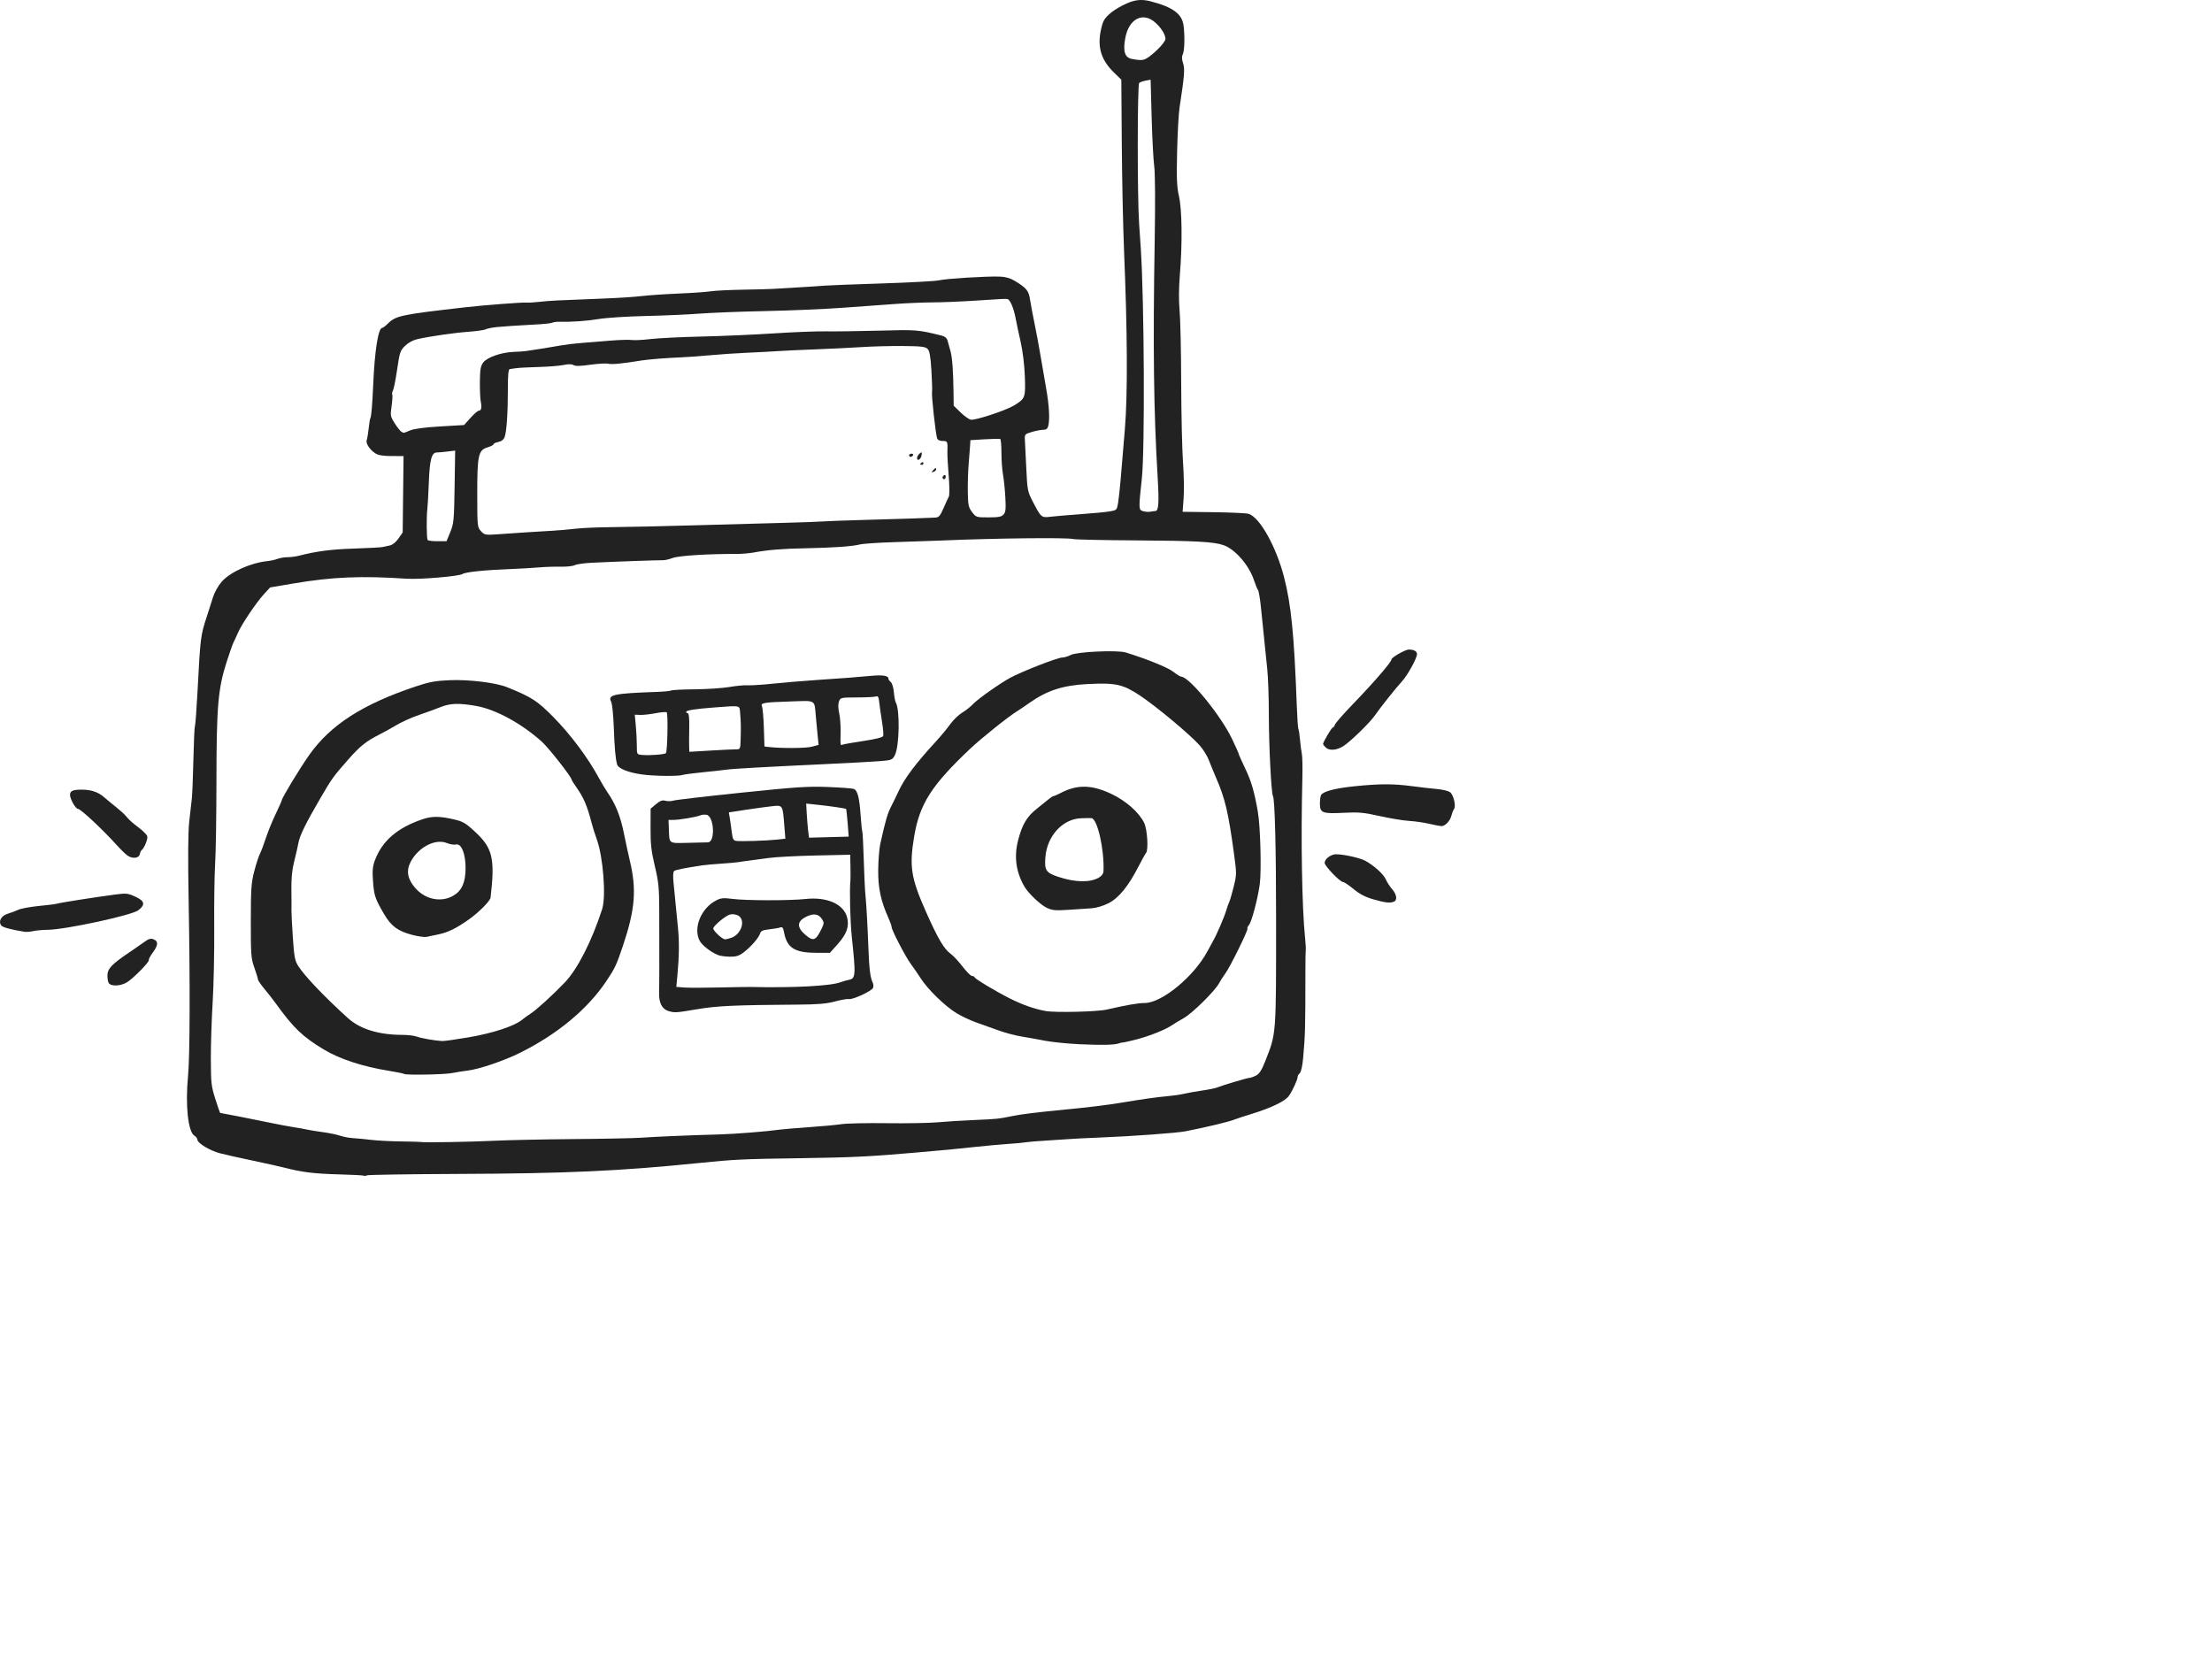 <?xml version="1.0" encoding="UTF-8"?>
<svg viewBox="0 0 640 480" xmlns="http://www.w3.org/2000/svg">
 <switch>
  <g fill="#222">
   <path d="m31.407 284.33c-0.216-0.443-0.36-1.495-0.319-2.33 0.085-1.769 1.387-3.112 6.106-6.301 1.703-1.149 3.785-2.596 4.624-3.211 1.127-0.83 1.79-1.025 2.533-0.751 1.499 0.556 1.471 1.674-0.096 3.799-0.769 1.049-1.309 2.055-1.194 2.233 0.281 0.464-4.497 5.324-6.332 6.444-1.915 1.167-4.779 1.233-5.322 0.117zm-24.285-14.73c-3.842-0.616-6.287-1.265-6.727-1.797-0.96-1.157-0.092-2.823 1.774-3.402 0.95-0.295 2.389-0.832 3.195-1.198 0.808-0.359 3.516-0.854 6.017-1.091 2.501-0.239 4.847-0.539 5.21-0.673 0.705-0.252 10.707-1.82 16.654-2.614 3.293-0.436 3.726-0.391 5.876 0.596 2.775 1.271 3.006 2.296 0.885 3.955-1.861 1.448-21.2 5.614-26.206 5.644-1.394 0.007-3.26 0.175-4.147 0.375-0.884 0.192-2.024 0.288-2.531 0.205zm390.21-9.399c-2.295-0.655-3.919-1.501-5.696-2.964-1.368-1.124-2.745-2.046-3.061-2.046-0.864 0-5.312-4.626-5.312-5.523 0-0.96 1.243-2.088 2.69-2.44 1.39-0.341 7.273 0.841 9.059 1.815 2.531 1.387 5.311 3.904 5.941 5.38 0.343 0.806 1.168 2.08 1.832 2.839 1.358 1.555 1.577 3.219 0.481 3.639-1.146 0.44-2.486 0.284-5.934-0.7zm-360.42-12.652c-0.593-0.416-1.938-1.714-2.994-2.887-4.312-4.772-10.615-10.662-11.415-10.662-0.633 0-2.245-2.858-2.247-3.981-0.002-1.18 0.799-1.548 3.377-1.548 2.727 0 4.734 0.672 6.46 2.162 0.82 0.711 2.404 2.02 3.517 2.904 1.112 0.887 2.346 2 2.74 2.473 1.109 1.319 1.616 1.784 3.88 3.516 1.158 0.888 2.228 1.963 2.374 2.397 0.253 0.739-0.877 3.549-1.629 4.052-0.19 0.126-0.422 0.646-0.518 1.156-0.222 1.196-2.122 1.423-3.545 0.418zm376.53-9.22c-1.522-0.353-4.112-0.721-5.759-0.818-1.647-0.099-5.438-0.721-8.427-1.385-4.697-1.052-6.107-1.184-10.474-0.958-6.181 0.311-6.901 0.031-6.891-2.684 0.003-1.064 0.161-2.18 0.346-2.475 0.677-1.065 4.141-1.961 9.781-2.531 7.269-0.734 11.074-0.734 16.585-0.008 2.405 0.323 5.618 0.687 7.14 0.814 1.521 0.129 3.202 0.522 3.738 0.873 1.069 0.694 1.873 4.118 1.177 5.006-0.227 0.291-0.547 1.104-0.717 1.805-0.378 1.581-1.852 3.112-2.93 3.053-0.444-0.026-2.049-0.339-3.569-0.692zm-29.912-22.1c-0.399-0.398-0.725-0.835-0.725-0.973 0-0.559 2.478-4.753 2.807-4.753 0.194 0 0.477-0.373 0.622-0.834 0.146-0.459 2.454-3.101 5.129-5.872 6.268-6.496 11.25-12.272 11.253-13.049 0-0.54 4.015-2.818 4.965-2.818 1.5 0 2.406 0.497 2.403 1.319 0 1.193-2.722 6.124-4.358 7.896-1.68 1.816-6.436 7.8-7.874 9.902-1.378 2.021-7.069 7.557-9.062 8.819-1.983 1.257-4.117 1.407-5.16 0.363z"/>
   <path d="m105.39 340.18c-0.117-0.12-3.412-0.295-7.32-0.396-7.038-0.18-10.723-0.629-15.631-1.904-1.393-0.359-5.541-1.287-9.214-2.055-3.674-0.767-7.977-1.73-9.561-2.143-2.953-0.762-6.562-2.953-6.562-3.988 0-0.315-0.393-0.818-0.869-1.116-1.827-1.14-2.638-8.761-1.833-17.187 0.55-5.738 0.619-26.492 0.173-51.323-0.216-11.965-0.154-19.395 0.178-22.345 0.277-2.43 0.615-5.453 0.757-6.72 0.138-1.265 0.342-6.412 0.453-11.432 0.112-5.023 0.31-9.303 0.438-9.512 0.132-0.207 0.455-4.497 0.723-9.525 0.874-16.466 0.884-16.535 2.755-22.277 0.539-1.648 1.325-4.111 1.75-5.48 0.437-1.406 1.527-3.34 2.516-4.465 2.478-2.817 8.386-5.479 13.21-5.963 0.917-0.091 2.242-0.384 2.944-0.65 0.704-0.269 2.019-0.486 2.924-0.486 0.904 0 2.394-0.193 3.31-0.431 5.017-1.299 9.331-1.855 15.947-2.065 4.055-0.13 7.784-0.336 8.292-0.454 0.508-0.119 1.461-0.333 2.119-0.471 0.696-0.145 1.711-0.986 2.41-1.994l1.21-1.749 0.125-11.045 0.126-11.045-3.495-0.014c-2.526-0.006-3.832-0.234-4.713-0.811-1.605-1.051-2.792-2.902-2.443-3.808 0.152-0.399 0.403-1.904 0.557-3.346s0.364-2.759 0.471-2.929c0.301-0.494 0.588-3.842 0.859-10.054 0.418-9.626 1.459-16.126 2.581-16.126 0.21 0 0.88-0.497 1.488-1.106 2.435-2.432 3.717-2.708 22.661-4.871 5.516-0.626 16.636-1.473 17.632-1.344 0.438 0.059 2.145-0.041 3.791-0.224 2.99-0.333 4.78-0.423 18.657-0.956 4.056-0.154 8.924-0.472 10.825-0.706 1.903-0.232 6.67-0.557 10.597-0.724 3.928-0.166 8.15-0.459 9.385-0.655 1.234-0.193 5.482-0.406 9.445-0.473 3.957-0.07 7.82-0.172 8.58-0.228 0.761-0.055 4.077-0.255 7.37-0.44 3.296-0.188 6.716-0.412 7.604-0.5 0.887-0.088 8.307-0.375 16.491-0.635 8.182-0.261 15.646-0.667 16.584-0.902 1.924-0.482 13.771-1.218 17.543-1.084 1.718 0.06 3.062 0.444 4.377 1.242 3.413 2.068 4.021 2.816 4.417 5.417 0.202 1.337 0.799 4.503 1.322 7.037 0.524 2.534 1.277 6.576 1.674 8.984 0.393 2.408 1.127 6.655 1.627 9.444 0.913 5.089 1.148 9.24 0.629 11.171-0.198 0.738-0.625 1.039-1.489 1.042-0.668 0.003-2.148 0.291-3.285 0.634-1.962 0.586-2.069 0.71-1.976 2.183 0.053 0.854 0.236 4.559 0.408 8.235 0.298 6.396 0.377 6.806 1.86 9.672 2.411 4.654 2.518 4.749 5.09 4.43 1.219-0.147 5.118-0.479 8.666-0.736 3.548-0.25 7.381-0.618 8.523-0.812 2.025-0.342 2.079-0.394 2.421-2.421 0.19-1.142 0.539-4.353 0.771-7.142 0.235-2.786 0.772-9.21 1.197-14.277 0.834-10.03 0.751-27.744-0.251-51.831-0.277-6.712-0.569-20.542-0.643-30.726l-0.135-18.515-2.106-2.047c-4.165-4.049-5.128-8.207-3.306-14.247 0.522-1.729 2.585-3.572 5.838-5.224 3.225-1.631 5.22-1.904 8.189-1.12 6.287 1.649 8.948 3.615 9.384 6.926 0.411 3.125 0.296 7.421-0.225 8.395-0.317 0.591-0.289 1.382 0.088 2.53 0.556 1.687 0.41 3.539-1.006 12.797-0.271 1.773-0.594 7.531-0.713 12.794-0.183 7.827-0.087 10.18 0.534 12.902 0.896 3.937 1.01 13.62 0.265 22.676-0.318 3.836-0.346 7.562-0.084 10.362 0.228 2.407 0.437 11.806 0.463 20.888 0.031 9.079 0.266 19.446 0.527 23.037 0.261 3.586 0.338 8.286 0.177 10.438l-0.291 3.917 8.917 0.115c4.901 0.067 9.461 0.27 10.131 0.463 3.208 0.902 7.995 9.409 10.284 18.259 2.092 8.101 2.937 16.64 3.712 37.532 0.126 3.385 0.329 6.324 0.459 6.526 0.128 0.204 0.335 1.583 0.464 3.063 0.124 1.473 0.367 3.308 0.531 4.064 0.163 0.761 0.231 4.08 0.146 7.371-0.45 17.391-0.116 36.943 0.782 45.84 0.166 1.643 0.256 3.176 0.203 3.4-0.058 0.224-0.104 3.229-0.104 6.681 0 15.94-0.063 18.31-0.662 24.812-0.207 2.25-0.605 4.015-0.975 4.318-0.346 0.287-0.625 0.784-0.625 1.104 0 0.753-1.389 3.785-2.477 5.405-1.02 1.515-5.011 3.465-10.652 5.204-2.279 0.704-4.561 1.447-5.066 1.658-1.58 0.657-7.961 2.192-14.22 3.42-2.586 0.508-15.697 1.458-25.171 1.829-3.417 0.128-7.356 0.333-8.752 0.444-1.393 0.111-4.503 0.318-6.91 0.455-2.406 0.141-4.894 0.353-5.525 0.472-0.636 0.119-2.811 0.321-4.841 0.45-2.026 0.133-6.482 0.536-9.903 0.9-6.144 0.662-7.336 0.777-17.275 1.642-12.975 1.132-18.121 1.38-32.938 1.596-16.992 0.245-19.14 0.348-29.485 1.397-23.066 2.341-38.479 3.037-69.561 3.155-14.317 0.057-26.259 0.245-26.541 0.416-0.283 0.181-0.607 0.226-0.723 0.111zm37.545-10.123c3.846-0.192 14.145-0.412 22.887-0.484 8.741-0.068 17.551-0.253 19.579-0.391 4.152-0.302 14.304-0.729 22.572-0.952 4.831-0.135 13.79-0.849 17.968-1.429 0.76-0.109 4.386-0.406 8.061-0.665 3.676-0.254 7.924-0.654 9.446-0.881 1.52-0.231 7.428-0.357 13.127-0.28 5.702 0.077 12.334-0.046 14.743-0.262 2.407-0.221 7.176-0.519 10.595-0.659 6.516-0.275 6.969-0.321 11.057-1.157 2.594-0.529 7.009-1.072 14.741-1.815 7.527-0.734 12.513-1.341 17.045-2.092 6.376-1.063 10.008-1.565 13.129-1.841 1.523-0.128 3.597-0.432 4.608-0.672 1.014-0.243 3.397-0.666 5.297-0.946 1.901-0.277 3.871-0.68 4.379-0.891 1.51-0.632 8.762-2.785 9.376-2.785 0.314 0 1.153-0.302 1.864-0.668 0.976-0.504 1.639-1.55 2.706-4.265 3.172-8.063 3.097-7.102 3.097-40.677 0-20.735-0.359-35.023-0.902-35.901-0.492-0.796-1.187-14.474-1.194-23.524-0.005-4.941-0.207-10.849-0.45-13.13-0.559-5.228-1.203-11.537-1.81-17.681-0.258-2.633-0.654-5.016-0.875-5.299-0.224-0.284-0.743-1.55-1.158-2.818-1.426-4.355-5.476-9.014-8.842-10.172-2.843-0.98-8.162-1.263-25.309-1.368-9.374-0.054-17.563-0.231-18.197-0.397-1.856-0.468-22.608-0.234-38.008 0.432-2.53 0.108-8.543 0.314-13.355 0.458-4.815 0.144-9.481 0.452-10.368 0.69-2.07 0.553-7.816 0.955-15.661 1.096-6.554 0.115-11.153 0.489-14.973 1.218-1.266 0.237-3.546 0.43-5.069 0.422-8.154-0.03-16.603 0.502-18.368 1.156-1.046 0.384-2.315 0.687-2.822 0.658-1.056-0.048-14.626 0.435-20.613 0.736-2.217 0.108-4.455 0.43-4.975 0.707-0.519 0.276-2.334 0.472-4.032 0.433-1.698-0.041-4.54 0.053-6.314 0.207-1.771 0.153-5.192 0.357-7.598 0.451-8.07 0.304-13.581 0.862-14.511 1.466-1.014 0.658-12.372 1.613-16.127 1.36-13.026-0.887-21.546-0.53-32.777 1.373l-6.747 1.145-1.799 1.958c-2.23 2.429-6.455 8.705-7.516 11.174-0.438 1.016-1.007 2.251-1.269 2.754-0.262 0.5-1.166 3.066-2.009 5.698-2.476 7.723-2.922 12.902-2.939 34.161-0.008 10.261-0.178 21.145-0.378 24.186-0.199 3.038-0.318 11.332-0.266 18.426 0.054 7.094-0.149 16.84-0.448 21.653-0.302 4.814-0.54 12.172-0.529 16.354 0.016 7.017 0.116 7.912 1.297 11.633 0.706 2.218 1.329 4.031 1.384 4.039 0.438 0.034 10.231 1.959 13.919 2.737 2.534 0.536 5.851 1.162 7.37 1.395 1.522 0.231 3.284 0.546 3.918 0.7 0.633 0.155 2.641 0.479 4.458 0.725 1.817 0.241 4.1 0.714 5.067 1.042 0.97 0.333 2.683 0.651 3.81 0.706 1.126 0.062 3.429 0.282 5.115 0.491 1.689 0.214 5.633 0.42 8.763 0.459 3.131 0.039 5.735 0.118 5.786 0.163 0.207 0.212 14.547-0.036 21.044-0.36zm-12.654-176.11c1.007-2.453 1.098-3.38 1.248-13.109l0.164-10.47-2.169 0.266c-1.192 0.147-2.59 0.269-3.106 0.276-1.551 0.017-2.087 2.004-2.342 8.646-0.129 3.423-0.331 6.948-0.443 7.832-0.271 2.106-0.207 8.364 0.09 8.842 0.128 0.207 1.411 0.369 2.853 0.365l2.623-7e-3 1.082-2.641zm21.259 0.119c1.141-0.081 4.354-0.272 7.141-0.438 2.788-0.156 6.417-0.462 8.063-0.675 1.646-0.207 6.414-0.405 10.595-0.441 4.18-0.032 14.753-0.266 23.495-0.521 8.742-0.253 20.248-0.567 25.568-0.705 5.321-0.131 10.399-0.318 11.289-0.402 0.884-0.087 7.001-0.312 13.588-0.492 11.037-0.312 15.901-0.47 19.261-0.634 1.109-0.056 1.45-0.435 2.444-2.712 0.635-1.455 1.331-2.98 1.548-3.384 0.216-0.405 0.195-3.076-0.045-5.991-0.238-2.887-0.408-5.977-0.375-6.865 0.112-3.081 0.052-3.224-1.381-3.224-0.898 0-1.439-0.28-1.613-0.833-0.433-1.357-1.631-12.312-1.453-13.262 0.091-0.483 0.01-3.332-0.179-6.327-0.262-4.143-0.527-5.632-1.113-6.219-0.642-0.637-1.846-0.78-7.089-0.826-3.477-0.035-8.809 0.103-11.849 0.301-3.039 0.199-9.155 0.5-13.589 0.668-4.434 0.167-9.41 0.398-11.056 0.521-1.647 0.116-5.483 0.317-8.524 0.451-3.041 0.126-8.016 0.466-11.057 0.745-3.039 0.279-6.979 0.563-8.752 0.626-3.521 0.126-9.004 0.567-10.828 0.865-5.316 0.882-8.566 1.204-9.562 0.956-0.651-0.16-3.029-0.031-5.287 0.283-2.855 0.406-4.332 0.438-4.856 0.104-0.504-0.314-1.452-0.325-2.848-0.034-1.151 0.241-4.374 0.504-7.162 0.577-2.784 0.074-5.688 0.225-6.448 0.333-0.76 0.105-1.638 0.228-1.953 0.266-0.417 0.052-0.571 1.578-0.568 5.718 0 7.013-0.366 12.445-0.942 13.952-0.288 0.76-0.914 1.247-1.827 1.432-0.764 0.153-1.389 0.451-1.389 0.661 0 0.213-0.805 0.626-1.787 0.919-2.607 0.781-2.929 2.296-2.917 13.708 0.008 9.183 0.033 9.393 1.09 10.529 1.06 1.134 1.163 1.152 5.687 0.833 2.535-0.18 5.541-0.386 6.68-0.463zm121.16-15.863c0-0.237 0.207-0.56 0.462-0.717 0.254-0.159 0.463 0.042 0.463 0.434 0 0.396-0.209 0.718-0.463 0.718-0.255-9.92e-4 -0.462-0.194-0.462-0.435zm-2.769-2.091c0.663-0.796 0.931-0.881 0.931-0.29 0 0.228-0.342 0.542-0.759 0.704-0.633 0.242-0.661 0.175-0.172-0.414zm-3.679-1.822c0-0.112 0.208-0.333 0.462-0.489 0.254-0.158 0.461-0.067 0.461 0.202 0 0.269-0.207 0.489-0.461 0.489s-0.462-0.094-0.462-0.202zm-0.92-1.778c0-0.371 0.331-0.944 0.734-1.285 0.643-0.532 0.714-0.467 0.576 0.484-0.171 1.196-1.31 1.89-1.31 0.801zm-2.304-0.787c0-0.248 0.322-0.458 0.717-0.458 0.396 0 0.591 0.209 0.434 0.458-0.155 0.255-0.479 0.462-0.718 0.462s-0.433-0.207-0.433-0.462zm27.325 17.141c0.616-0.679 0.71-1.571 0.524-4.951-0.126-2.268-0.432-5.25-0.68-6.628-0.247-1.376-0.451-4.213-0.451-6.311 0-2.088-0.154-3.873-0.347-3.96-0.188-0.087-2.209-0.049-4.489 0.083l-4.146 0.253-0.09 1.609c-0.05 0.889-0.231 3.271-0.411 5.298-0.175 2.03-0.285 5.644-0.247 8.031 0.064 3.877 0.198 4.508 1.239 5.873 1.146 1.504 1.232 1.532 4.76 1.532 2.87-0.001 3.74-0.165 4.338-0.829zm43.917-1.008c0.971-0.015 1.126-2.341 0.659-10.064-1.126-18.729-1.36-37.367-0.848-67.567 0.197-11.577 0.146-20.136-0.127-22.114-0.247-1.773-0.58-8.136-0.746-14.141l-0.299-10.914-1.427 0.266c-0.784 0.144-1.629 0.455-1.879 0.682-0.541 0.493-0.555 32.927-0.022 40.695 0.19 2.783 0.407 5.998 0.482 7.139 1.009 15.29 1.207 58.219 0.311 66.567-0.966 8.958-0.958 9.105 0.375 9.496 0.635 0.188 1.565 0.252 2.073 0.148 0.506-0.103 1.157-0.19 1.448-0.193zm-215.61-23.32c1.151-0.486 4.211-0.893 8.692-1.155l6.917-0.408 1.867-2.072c1.027-1.142 2.1-2.072 2.381-2.072 0.728 0 0.947-0.935 0.595-2.534-0.168-0.762-0.287-3.352-0.266-5.759 0.029-3.602 0.199-4.602 0.955-5.643 1.083-1.491 5.253-2.96 8.749-3.076 1.267-0.041 2.882-0.15 3.589-0.244 2.103-0.284 7.759-1.193 10.232-1.645 1.267-0.231 3.856-0.543 5.758-0.687 1.901-0.144 5.654-0.451 8.342-0.676 2.688-0.227 5.499-0.314 6.249-0.195 0.751 0.12 3.218-0.002 5.481-0.27 2.261-0.269 8.881-0.594 14.709-0.728 5.828-0.129 15.258-0.542 20.961-0.916 5.701-0.371 12.438-0.637 14.972-0.589 2.534 0.049 9.48-0.045 15.435-0.202 10.957-0.3 11.212-0.284 18.19 1.435 0.915 0.227 1.483 0.721 1.697 1.473 0.174 0.624 0.546 1.964 0.829 2.977 0.531 1.922 0.809 5.663 0.889 12.056l0.044 3.769 1.932 1.889c1.061 1.04 2.402 2.009 2.982 2.156 1.182 0.297 10.055-2.608 12.52-4.094 3.275-1.98 3.387-2.267 3.159-8.406-0.119-3.275-0.609-7.311-1.195-9.904-0.549-2.407-1.207-5.518-1.469-6.911-0.563-3.009-1.632-5.504-2.402-5.588-0.738-0.088-1.255-0.06-9.536 0.482-3.926 0.256-9.318 0.474-11.977 0.487-2.662 0.011-7.532 0.213-10.825 0.452-3.296 0.237-10.239 0.738-15.435 1.115-5.193 0.378-15.259 0.809-22.365 0.952-7.106 0.145-15.606 0.477-18.889 0.733-3.281 0.258-10.32 0.567-15.641 0.688-5.321 0.12-11.436 0.515-13.589 0.878-3.435 0.578-7.836 0.881-11.517 0.792-0.634-0.015-1.464 0.097-1.844 0.255-0.377 0.157-1.832 0.353-3.223 0.434-8.495 0.486-10.614 0.626-12.801 0.836-1.339 0.13-2.791 0.417-3.226 0.644-0.433 0.224-2.654 0.545-4.934 0.715-4.259 0.311-11.33 1.33-14.929 2.152-1.23 0.276-2.625 1.042-3.536 1.938-1.395 1.372-1.561 1.869-2.275 6.775-0.426 2.913-0.968 5.667-1.209 6.113-0.239 0.448-0.333 0.983-0.208 1.187 0.125 0.202 0.038 1.697-0.19 3.324-0.401 2.832-0.361 3.038 0.974 5.12 0.768 1.193 1.64 2.268 1.939 2.39 0.301 0.123 0.572 0.241 0.606 0.259 0.03 0.023 0.858-0.297 1.836-0.702zm213.86-108.16c2.294-1.691 4.681-4.304 4.681-5.124 0-1.243-1.254-3.248-2.985-4.769-3.575-3.138-7.603-1.037-8.632 4.496-0.729 3.909-0.146 5.711 1.96 6.085 2.849 0.512 3.468 0.425 4.976-0.688z"/>
   <path d="m116.93 310.72c-0.12-0.123-2.072-0.521-4.338-0.887-7.624-1.226-14.264-3.394-18.86-6.158-6.205-3.733-8.773-6.198-13.939-13.348-0.826-1.139-2.328-3.066-3.339-4.269-1.011-1.21-1.839-2.43-1.839-2.71 0-0.279-0.462-1.806-1.028-3.391-0.95-2.663-1.026-3.677-1.019-13.477 0.008-9.296 0.128-11.062 0.988-14.373 0.539-2.08 1.277-4.359 1.642-5.065 0.362-0.714 1.131-2.744 1.707-4.517 0.574-1.774 1.849-4.905 2.832-6.962 0.981-2.058 1.788-3.861 1.788-4.014 0-0.637 5.205-9.228 7.91-13.064 6.162-8.735 15.429-14.71 30.786-19.851 4.016-1.344 5.701-1.655 9.905-1.833 5.529-0.239 13.351 0.72 16.585 2.026 7.135 2.884 8.707 3.898 13.374 8.619 5.017 5.079 10.042 11.804 13.22 17.704 0.692 1.279 1.8 3.123 2.463 4.094 2.371 3.467 3.747 6.907 4.756 11.898 0.565 2.789 1.329 6.312 1.694 7.83 2.013 8.361 1.554 14.116-1.973 24.647-1.858 5.551-2.34 6.574-4.891 10.363-5.438 8.085-14.198 15.332-24.958 20.653-4.749 2.351-11.83 4.744-15.201 5.136-1.267 0.148-3.237 0.463-4.378 0.695-2.132 0.444-13.494 0.647-13.887 0.254zm18.745-10.603c6.927-1.193 13.074-3.21 15.305-5.014 0.691-0.562 1.822-1.373 2.507-1.807 1.658-1.038 6.351-5.317 9.925-9.039 3.674-3.828 7.861-12.052 10.813-21.231 1.18-3.669 0.281-15.201-1.583-20.268-0.511-1.394-1.196-3.573-1.52-4.841-1.203-4.682-2.27-7.19-4.238-9.962-0.833-1.175-1.516-2.267-1.516-2.417 0-0.722-6.593-9.131-8.522-10.874-5.867-5.294-13.345-9.386-19.005-10.396-5.009-0.892-7.536-0.819-10.347 0.307-1.34 0.536-4.151 1.561-6.251 2.278-2.098 0.717-5 2.019-6.45 2.89-1.448 0.872-3.743 2.139-5.102 2.818-3.688 1.852-5.568 3.36-8.847 7.089-4.488 5.112-4.722 5.435-8.052 11.129-4.277 7.318-6.073 10.966-6.456 13.13-0.179 1.012-0.725 3.398-1.209 5.298-0.629 2.457-0.862 4.855-0.817 8.294 0.037 2.659 0.046 5.344 0.021 5.967-0.025 0.62 0.15 4.079 0.393 7.685 0.382 5.706 0.584 6.788 1.56 8.332 1.817 2.885 7.597 8.94 14.359 15.064 3.548 3.214 8.948 4.871 15.838 4.871 1.518 0 3.34 0.224 4.052 0.49 1.254 0.479 5.293 1.187 7.423 1.297 0.578 0.028 4.052-0.46 7.719-1.09zm-16.432-29.631c-4.183-1.111-6.086-2.533-8.153-6.074-2.573-4.415-2.876-5.322-3.171-9.518-0.218-3.052-0.104-4.26 0.565-6.019 2.137-5.626 6.479-9.365 13.734-11.828 2.733-0.928 4.865-0.933 8.892-0.022 2.827 0.638 3.511 1.026 6.271 3.57 5.16 4.756 5.878 7.757 4.559 19.091-0.115 0.986-3.357 4.263-6.26 6.321-3.654 2.587-6.012 3.748-8.802 4.332-1.254 0.263-2.797 0.585-3.431 0.719-0.634 0.132-2.527-0.127-4.204-0.572zm11.804-11.272c2.536-1.421 3.625-3.784 3.66-7.937 0.034-4.197-1.219-7.331-2.772-6.939-0.564 0.141-1.731-0.041-2.597-0.404-3.343-1.396-8.306 1.168-10.533 5.444-1.344 2.573-0.912 4.974 1.365 7.572 2.876 3.288 7.38 4.222 10.877 2.264zm181.51 42.921c-3.548-0.162-8.108-0.612-10.137-1.008-2.024-0.392-5.123-0.952-6.881-1.238-1.759-0.286-4.662-1.05-6.449-1.697-1.789-0.644-4.683-1.673-6.431-2.287-1.747-0.607-4.419-1.859-5.936-2.779-3.289-2.003-8.28-6.859-10.33-10.058-0.815-1.269-2.108-3.155-2.878-4.189-1.549-2.086-5.532-9.759-5.543-10.673-0.002-0.322-0.401-1.459-0.886-2.534-2.245-4.999-3.04-8.696-2.992-13.944 0.024-2.798 0.298-6.216 0.606-7.605 1.567-7.005 2.068-8.706 3.257-11.036 0.711-1.396 1.571-3.157 1.914-3.918 1.734-3.852 4.896-8.085 11.004-14.735 1.398-1.524 3.248-3.757 4.11-4.965 0.863-1.204 2.413-2.69 3.446-3.307 1.03-0.615 2.462-1.749 3.174-2.523 1.258-1.36 7.708-5.917 10.621-7.502 3.447-1.875 13.768-5.895 15.144-5.897 0.571-0.003 1.662-0.333 2.42-0.734 1.759-0.935 13.477-1.469 15.894-0.732 5.996 1.834 12.241 4.36 13.772 5.579 0.988 0.779 2.005 1.416 2.262 1.416 2.341 0 11.485 11.185 14.768 18.061 1.048 2.197 1.908 4.128 1.908 4.282 0 0.158 0.836 2.034 1.854 4.172 1.816 3.806 2.649 6.652 3.688 12.605 0.74 4.244 1.077 17.208 0.546 20.999-0.608 4.344-2.356 10.888-3.146 11.787-0.353 0.4-0.533 0.833-0.402 0.966 0.313 0.313-5.08 11.259-6.429 13.045-0.573 0.761-1.368 2.002-1.77 2.767-1.178 2.231-7.737 8.712-10.234 10.111-1.269 0.711-2.851 1.666-3.519 2.127-1.841 1.269-6.675 3.176-10.485 4.135-1.875 0.467-3.532 0.831-3.686 0.804-0.152-0.026-0.59 0.071-0.969 0.219-1.266 0.487-4.774 0.577-11.285 0.286zm7.601-10.025c5.843-1.337 9.177-1.915 11.02-1.908 4.963 0.015 14.307-7.684 18.176-14.973 0.671-1.265 1.403-2.607 1.632-2.988 0.893-1.503 3.188-6.783 3.702-8.522 0.3-1.011 0.738-2.261 0.976-2.766 0.234-0.504 0.821-2.522 1.3-4.478 0.86-3.493 0.86-3.68 0.008-9.905-1.569-11.479-2.526-15.537-5.031-21.317-0.712-1.647-1.678-4-2.144-5.232-0.465-1.227-1.652-3.16-2.635-4.287-2.665-3.057-12.552-11.316-17.357-14.505-4.916-3.264-7.024-3.723-15.163-3.31-7.075 0.36-11.659 1.841-16.744 5.411-1.475 1.035-3.029 2.088-3.454 2.341-2.456 1.467-10.398 7.807-13.79 11.009-11.105 10.496-14.569 15.908-16.141 25.238-1.471 8.734-0.96 12.049 3.365 21.81 3.445 7.781 5.251 10.859 7.178 12.23 0.73 0.52 2.274 2.176 3.431 3.682 1.16 1.503 2.388 2.735 2.734 2.735 0.343 0 0.692 0.177 0.778 0.396 0.206 0.529 6.28 4.165 10.289 6.166 3.65 1.815 7.062 3.009 10.257 3.586 2.761 0.497 14.87 0.216 17.613-0.413zm-17.28-29.45c-1.868-0.88-5.328-4.171-6.486-6.156-2.424-4.169-3.036-8.592-1.845-13.288 1.165-4.584 2.516-6.894 5.341-9.142 1.395-1.104 3.004-2.402 3.574-2.882 0.571-0.484 1.197-0.875 1.388-0.875 0.191 0 1.071-0.378 1.955-0.843 4.831-2.538 9.011-2.473 14.734 0.22 4.237 1.998 8.048 5.366 9.515 8.415 0.899 1.877 1.268 7.784 0.537 8.666-0.258 0.312-1.241 2.075-2.186 3.922-2.929 5.726-5.731 9.151-8.708 10.649-1.545 0.772-3.554 1.372-4.917 1.454-1.267 0.083-4.272 0.282-6.68 0.439-3.735 0.248-4.647 0.165-6.222-0.579zm15.092-8.758c0.821-0.48 1.283-1.156 1.31-1.918 0.24-6.28-1.762-15.066-3.482-15.271-0.262-0.034-1.617-0.016-3.01 0.032-5.328 0.198-9.82 5.078-10.325 11.226-0.316 3.836 0.154 4.551 3.793 5.748 4.867 1.606 9.193 1.671 11.714 0.183z"/>
   <path d="m193.51 292.56c-1.949-0.545-2.899-2.37-2.818-5.407 0.076-2.716 0.088-9.416 0.047-23.674-0.017-6.626-0.182-8.277-1.278-12.898-1.024-4.313-1.254-6.349-1.235-10.957l0.021-5.657 1.556-1.303c1.202-1 1.829-1.227 2.728-0.978 0.645 0.178 1.689 0.155 2.322-0.05 0.633-0.204 9.445-1.233 19.581-2.282 15.976-1.659 19.317-1.879 25.126-1.652 3.685 0.145 7.042 0.392 7.461 0.553 1.087 0.419 1.643 2.551 1.979 7.577 0.163 2.403 0.38 4.511 0.483 4.679 0.105 0.167 0.296 3.8 0.424 8.068 0.128 4.271 0.336 8.798 0.465 10.063 0.301 3.007 0.652 9.265 0.898 15.984 0.204 5.619 0.551 8.356 1.228 9.665 0.22 0.425 0.268 1.109 0.109 1.519-0.352 0.923-5.853 3.475-7.014 3.251-0.465-0.092-2.278 0.224-4.026 0.697-2.425 0.652-4.93 0.868-10.552 0.904-18.395 0.128-23.549 0.361-29.25 1.327-6.102 1.033-6.508 1.06-8.255 0.571zm23.453-7.002c12.657 0.285 23.398-0.28 26.26-1.38 0.634-0.241 1.656-0.534 2.27-0.653 2.099-0.404 2.156-1.124 0.962-12.446-0.471-4.442-0.696-13.709-0.4-16.35 0.042-0.382 0.046-2.209 0.006-4.064l-0.071-3.365-10.021 0.22c-5.509 0.122-11.573 0.44-13.475 0.71-1.899 0.27-4.386 0.602-5.529 0.738-1.139 0.138-2.589 0.343-3.222 0.46-0.633 0.11-2.916 0.317-5.07 0.454-2.152 0.14-4.64 0.361-5.529 0.497-5.149 0.784-7.657 1.286-8.089 1.627-0.321 0.251-0.376 1.473-0.166 3.513 0.181 1.72 0.46 4.574 0.619 6.352 0.157 1.771 0.445 4.676 0.634 6.446 0.409 3.805 0.372 8.231-0.11 13.448l-0.349 3.773 2.232 0.178c1.23 0.1 5.761 0.095 10.066-0.007 4.307-0.096 8.349-0.166 8.982-0.151zm-9.211-9.23c-2.035-0.805-4.652-2.843-5.329-4.155-1.929-3.728 0.44-9.439 4.842-11.684 1.32-0.677 2.093-0.741 4.607-0.414 3.857 0.509 16.705 0.529 21.255 0.028 6.095-0.663 10.927 1.462 11.947 5.254 0.71 2.634-0.063 4.864-2.705 7.813l-2.257 2.52-4.163-0.021c-6.052-0.031-8.266-1.466-9.095-5.883-0.255-1.371-0.49-1.69-1.076-1.457-0.418 0.162-1.834 0.407-3.158 0.551-1.927 0.205-2.471 0.448-2.714 1.229-0.391 1.256-2.655 3.856-4.753 5.451-1.294 0.988-2.136 1.255-3.948 1.241-1.266-0.013-2.82-0.222-3.453-0.473zm3.931-5.023c2.921-1.109 4.113-5.222 1.862-6.426-0.636-0.339-1.631-0.467-2.315-0.293-1.275 0.317-4.86 3.307-4.86 4.052 0 0.703 2.625 3.134 3.39 3.134 0.382 0 1.248-0.211 1.923-0.467zm24.687-0.291c0.348-0.42 0.974-1.497 1.392-2.389 0.686-1.471 0.689-1.744 0.06-2.707-1.014-1.546-2.487-1.74-4.68-0.626-2.533 1.296-2.622 2.984-0.268 5.051 1.842 1.616 2.589 1.759 3.496 0.671zm-31.527-27.295c2.184-0.105 1.768-7.637-0.443-7.978-0.563-0.087-1.336-0.023-1.718 0.148-1.046 0.47-6.077 1.33-7.766 1.33h-1.495l0.102 2.65c0.168 4.353-0.175 4.101 5.391 3.991 2.707-0.055 5.374-0.118 5.929-0.141zm19.901-0.789l2.485-0.267-0.3-3.756c-0.479-6.056-0.429-5.971-3.466-5.655-1.422 0.15-4.835 0.613-7.586 1.029l-5.003 0.763 0.279 1.66c0.157 0.919 0.414 2.743 0.574 4.064 0.238 1.973 0.461 2.418 1.266 2.529 1.327 0.19 8.697-0.042 11.751-0.367zm20.505-4.789c-0.168-2.152-0.37-3.986-0.444-4.077-0.164-0.188-4.749-0.857-8.756-1.271l-2.797-0.293 0.161 2.938c0.092 1.61 0.276 3.834 0.413 4.933l0.252 1.998 5.738-0.155 5.739-0.154-0.306-3.919z"/>
   <path d="m185.8 224.08c-3.953-0.527-6.918-1.714-7.253-2.908-0.471-1.68-0.743-4.745-0.963-10.798-0.124-3.492-0.467-6.8-0.759-7.345-1.076-2.017 0.733-2.405 13.233-2.843 2.049-0.07 3.932-0.255 4.182-0.413 0.25-0.154 3.342-0.307 6.87-0.339 3.524-0.035 7.997-0.333 9.935-0.665 1.94-0.336 4.323-0.558 5.298-0.494 0.976 0.059 4.261-0.15 7.301-0.47 3.041-0.32 9.054-0.822 13.36-1.112 8.102-0.545 9.827-0.678 15.096-1.158 3.28-0.301 4.945-0.035 4.945 0.787 0 0.274 0.302 0.726 0.674 1.005 0.377 0.287 0.779 1.588 0.905 2.95 0.129 1.343 0.364 2.654 0.526 2.915 1.28 2.068 1.086 12.889-0.275 15.38-0.726 1.318-0.928 1.393-4.635 1.674-2.133 0.161-9.163 0.542-15.623 0.843-16.475 0.766-26.716 1.338-28.333 1.585-0.761 0.109-3.765 0.444-6.681 0.738-2.914 0.293-5.61 0.642-5.989 0.779-1.228 0.45-8.093 0.381-11.814-0.111zm6.866-6.162c0.437-0.402 0.659-11.391 0.239-11.811-0.171-0.175-1.617-0.063-3.212 0.245-1.596 0.304-3.607 0.529-4.468 0.494l-1.566-0.06 0.295 3.129c0.163 1.721 0.297 4.305 0.299 5.745 0.003 2.622 0.003 2.622 1.5 2.767 2.083 0.197 6.492-0.125 6.913-0.509zm20.269-1.11c1.244 0.016 1.267-0.03 1.359-3.027 0.102-3.426 0.07-4.985-0.164-7.649-0.183-2.104 0.219-2.023-7.3-1.453-5.736 0.435-8.292 0.829-8.292 1.284 0 0.221 0.214 0.399 0.48 0.399 0.305 0 0.451 1.559 0.399 4.26-0.046 2.344-0.054 4.857-0.021 5.58l0.061 1.321 6.105-0.364c3.357-0.205 6.674-0.362 7.373-0.351zm21.962-0.763l1.955-0.527-0.249-2.386c-0.137-1.316-0.377-3.843-0.538-5.619-0.465-5.237 0.219-4.804-7.259-4.564-7.942 0.25-8.831 0.405-8.335 1.475 0.198 0.432 0.442 3.213 0.538 6.174l0.176 5.384 1.23 0.146c3.675 0.421 10.775 0.376 12.482-0.083zm14.995-1.669c3.48-0.522 5.487-1.034 5.639-1.432 0.134-0.338-0.024-2.218-0.344-4.178-0.321-1.956-0.677-4.452-0.795-5.543-0.165-1.565-0.363-1.932-0.928-1.716-0.396 0.151-2.87 0.281-5.5 0.284-4.67 0.014-4.791 0.038-5.221 1.162-0.28 0.746-0.265 1.915 0.047 3.31 0.269 1.19 0.46 3.616 0.427 5.39-0.079 4.175-0.099 4.062 0.639 3.78 0.347-0.136 3.063-0.609 6.036-1.057z"/>
  </g>
 </switch>
</svg>

